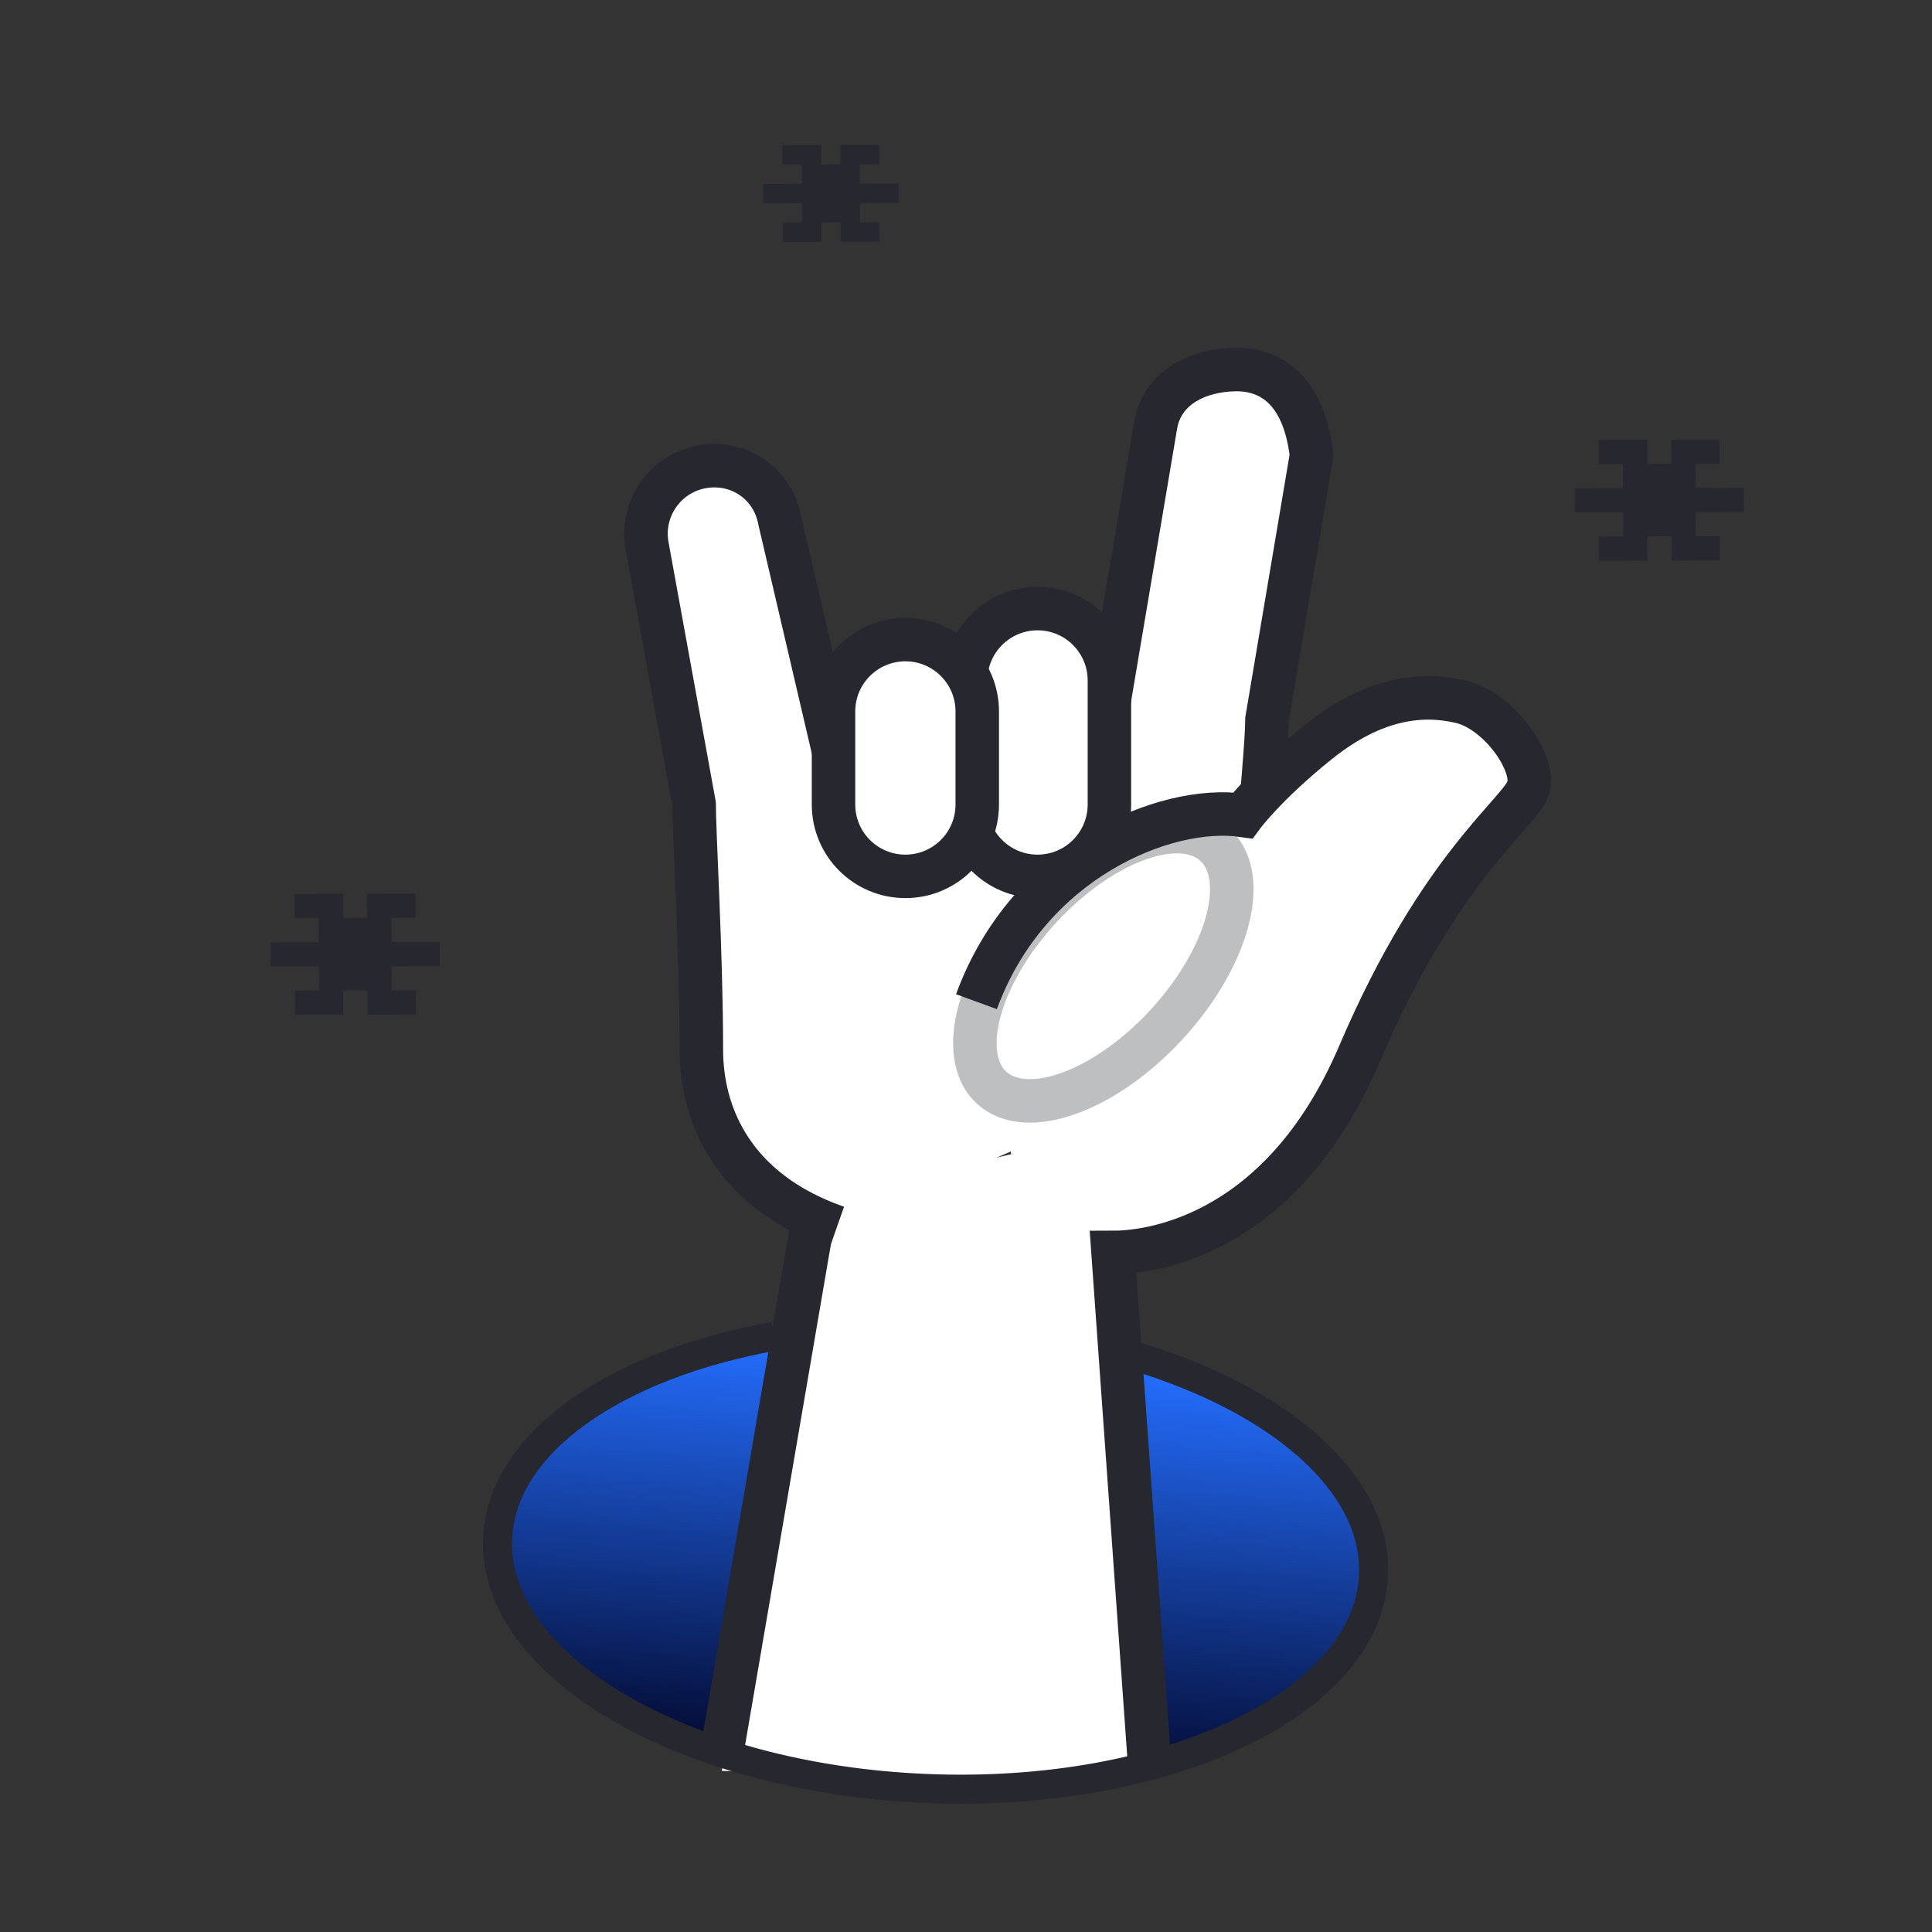 <svg width="200" height="200" viewBox="0 0 200 200" fill="none" xmlns="http://www.w3.org/2000/svg">
<rect x="0" y="0" width="200" height="200" fill="#333333" stroke="none"/>
<g clip-path="url(#clip0_361_554)">
<path d="M97.822 137.746C110.268 138.265 121.397 141.404 129.326 146.031C137.28 150.672 141.882 156.721 141.618 163.032C141.355 169.342 136.265 174.987 127.952 178.949C119.665 182.899 108.314 185.1 95.867 184.58C83.421 184.061 72.293 180.922 64.363 176.295C56.41 171.654 51.808 165.605 52.071 159.294C52.334 152.984 57.424 147.339 65.737 143.377C74.024 139.427 85.376 137.226 97.822 137.746Z" fill="url(#paint0_linear_361_554)" stroke="#26272F" stroke-width="1.125"/>
<path d="M86.735 123.735L74.72 183.323L118.22 184.403L109.22 118.403L86.735 123.735Z" fill="white"/>
<path d="M128.908 108.623C128.908 98.79 131.158 78.548 131.158 74.46L135.77 47.123C134.93 40.058 131.24 38.16 127.745 38.258C123.86 38.363 120.275 40.193 119.63 44.033L114.418 74.918L86.488 78.6L80.72 53.903C80.03 50.078 76.498 47.633 72.665 48.323C68.84 49.013 66.298 52.68 66.988 56.505L71.855 83.236C71.855 86.243 72.605 98.85 72.605 108.623C72.605 110.325 72.808 112.005 73.22 113.61C73.385 114.256 73.588 114.885 73.82 115.508C74.405 117.061 75.215 118.538 76.25 119.91C76.663 120.458 77.12 120.991 77.608 121.501C77.855 121.756 78.11 122.011 78.373 122.251C79.693 123.481 81.26 124.583 83.075 125.521C83.435 125.708 83.81 125.888 84.2 126.068C84.965 126.421 85.775 126.743 86.63 127.043" fill="white"/>
<path d="M128.908 108.623C128.908 98.79 131.158 78.548 131.158 74.46L135.77 47.123C134.93 40.058 131.24 38.16 127.745 38.258C123.86 38.363 120.275 40.193 119.63 44.033L114.418 74.918L86.488 78.6L80.72 53.903C80.03 50.078 76.498 47.633 72.665 48.323C68.84 49.013 66.298 52.68 66.988 56.505L71.855 83.236C71.855 86.243 72.605 98.85 72.605 108.623C72.605 110.325 72.808 112.005 73.22 113.61C73.385 114.255 73.588 114.885 73.82 115.508C74.405 117.061 75.215 118.538 76.25 119.91C76.663 120.458 77.12 120.991 77.608 121.501C77.855 121.756 78.11 122.011 78.373 122.251C79.693 123.481 81.26 124.583 83.075 125.521C83.435 125.708 83.81 125.888 84.2 126.068C84.965 126.421 85.775 126.743 86.63 127.043" stroke="#26272F" stroke-width="4.5" stroke-miterlimit="10"/>
<path d="M99.965 83.281C99.965 87.391 103.295 90.721 107.405 90.721C111.515 90.721 114.845 87.391 114.845 83.281V70.441C114.845 66.331 111.515 63.001 107.405 63.001C103.295 63.001 99.965 66.331 99.965 70.441V83.281Z" fill="white" stroke="#26272F" stroke-width="4.5" stroke-miterlimit="10"/>
<path d="M86.285 83.281C86.285 87.391 89.615 90.721 93.725 90.721C97.835 90.721 101.165 87.391 101.165 83.281V73.65C101.165 69.54 97.835 66.21 93.725 66.21C89.615 66.21 86.285 69.54 86.285 73.65V83.281Z" fill="white" stroke="#26272F" stroke-width="4.5" stroke-miterlimit="10"/>
<path d="M101.083 103.695C106.423 89.093 120.613 83.258 128.661 84.405C128.661 84.405 131.016 81.21 136.431 76.853C142.266 72.165 147.238 71.708 151.221 72.645C155.203 73.59 158.953 78.983 158.218 81.525C157.483 84.068 149.098 89.49 140.721 109.11C132.351 128.723 118.093 129.653 115.221 129.653L118.971 182.153" fill="white"/>
<path d="M101.083 103.695C106.423 89.093 120.613 83.258 128.661 84.405C128.661 84.405 131.016 81.21 136.431 76.853C142.266 72.165 147.238 71.708 151.221 72.645C155.203 73.59 158.953 78.983 158.218 81.525C157.483 84.068 149.098 89.49 140.721 109.11C132.351 128.723 118.093 129.653 115.221 129.653L118.971 182.153" stroke="#26272F" stroke-width="4.5" stroke-miterlimit="10"/>
<g style="mix-blend-mode:overlay" opacity="0.3">
<path d="M120.763 106.058C114.373 112.995 106.258 115.92 102.643 112.59C99.028 109.26 101.278 100.935 107.668 93.998C114.058 87.06 122.173 84.135 125.788 87.465C129.403 90.795 127.153 99.12 120.763 106.058Z" fill="white"/>
<path d="M120.763 106.058C114.373 112.995 106.258 115.92 102.643 112.59C99.028 109.26 101.278 100.935 107.668 93.998C114.058 87.06 122.173 84.135 125.788 87.465C129.403 90.795 127.153 99.12 120.763 106.058Z" stroke="#26272F" stroke-width="4.5" stroke-miterlimit="10"/>
</g>
<path d="M84.2 126.076L74.72 181.403" stroke="#26272F" stroke-width="4.5" stroke-miterlimit="10"/>
<path d="M117.733 140.461C132.583 144.991 142.58 153.601 142.183 163.051C141.628 176.296 120.883 186.181 95.848 185.138C70.812 184.096 50.96 172.508 51.515 159.271C51.928 149.341 63.703 141.293 80.127 138.331" stroke="#26272F" stroke-width="3" stroke-miterlimit="10"/>
</g>
<path d="M165.535 58.041L165.529 55.541L168.029 55.535L168.023 53.035L163.023 53.047L163.017 50.547L168.017 50.535L168.012 48.035L165.512 48.041L165.506 45.541L170.506 45.529L170.512 48.029L173.012 48.024L173.006 45.524L178.006 45.512L178.012 48.012L175.512 48.018L175.517 50.518L180.517 50.506L180.523 53.006L175.523 53.018L175.529 55.518L178.029 55.512L178.035 58.012L173.035 58.024L173.029 55.524L170.529 55.529L170.535 58.029L165.535 58.041Z" fill="#26272F"/>
<path d="M30.535 105.045L30.529 102.545L33.029 102.54L33.023 100.04L28.023 100.051L28.017 97.551L33.017 97.54L33.012 95.04L30.512 95.045L30.506 92.545L35.506 92.534L35.512 95.034L38.012 95.028L38.006 92.528L43.006 92.516L43.012 95.016L40.512 95.022L40.517 97.522L45.517 97.511L45.523 100.011L40.523 100.022L40.529 102.522L43.029 102.516L43.035 105.016L38.035 105.028L38.029 102.528L35.529 102.534L35.535 105.034L30.535 105.045Z" fill="#26272F"/>
<path d="M81.028 25.032L81.023 23.032L83.023 23.028L83.019 21.028L79.019 21.037L79.014 19.037L83.014 19.028L83.009 17.028L81.009 17.032L81.005 15.033L85.005 15.023L85.009 17.023L87.009 17.018L87.005 15.018L91.005 15.009L91.009 17.009L89.009 17.014L89.014 19.014L93.014 19.005L93.019 21.005L89.019 21.014L89.023 23.014L91.023 23.009L91.028 25.009L87.028 25.018L87.023 23.018L85.023 23.023L85.028 25.023L81.028 25.032Z" fill="#26272F"/>
<defs>
<linearGradient id="paint0_linear_361_554" x1="96.5" y1="186.751" x2="100.002" y2="140.139" gradientUnits="userSpaceOnUse">
<stop stop-color="#00011E"/>
<stop offset="1" stop-color="#246EFF"/>
</linearGradient>
<clipPath id="clip0_361_554">
<rect width="110.558" height="150.713" fill="white" transform="translate(50 36)"/>
</clipPath>
</defs>
</svg>
